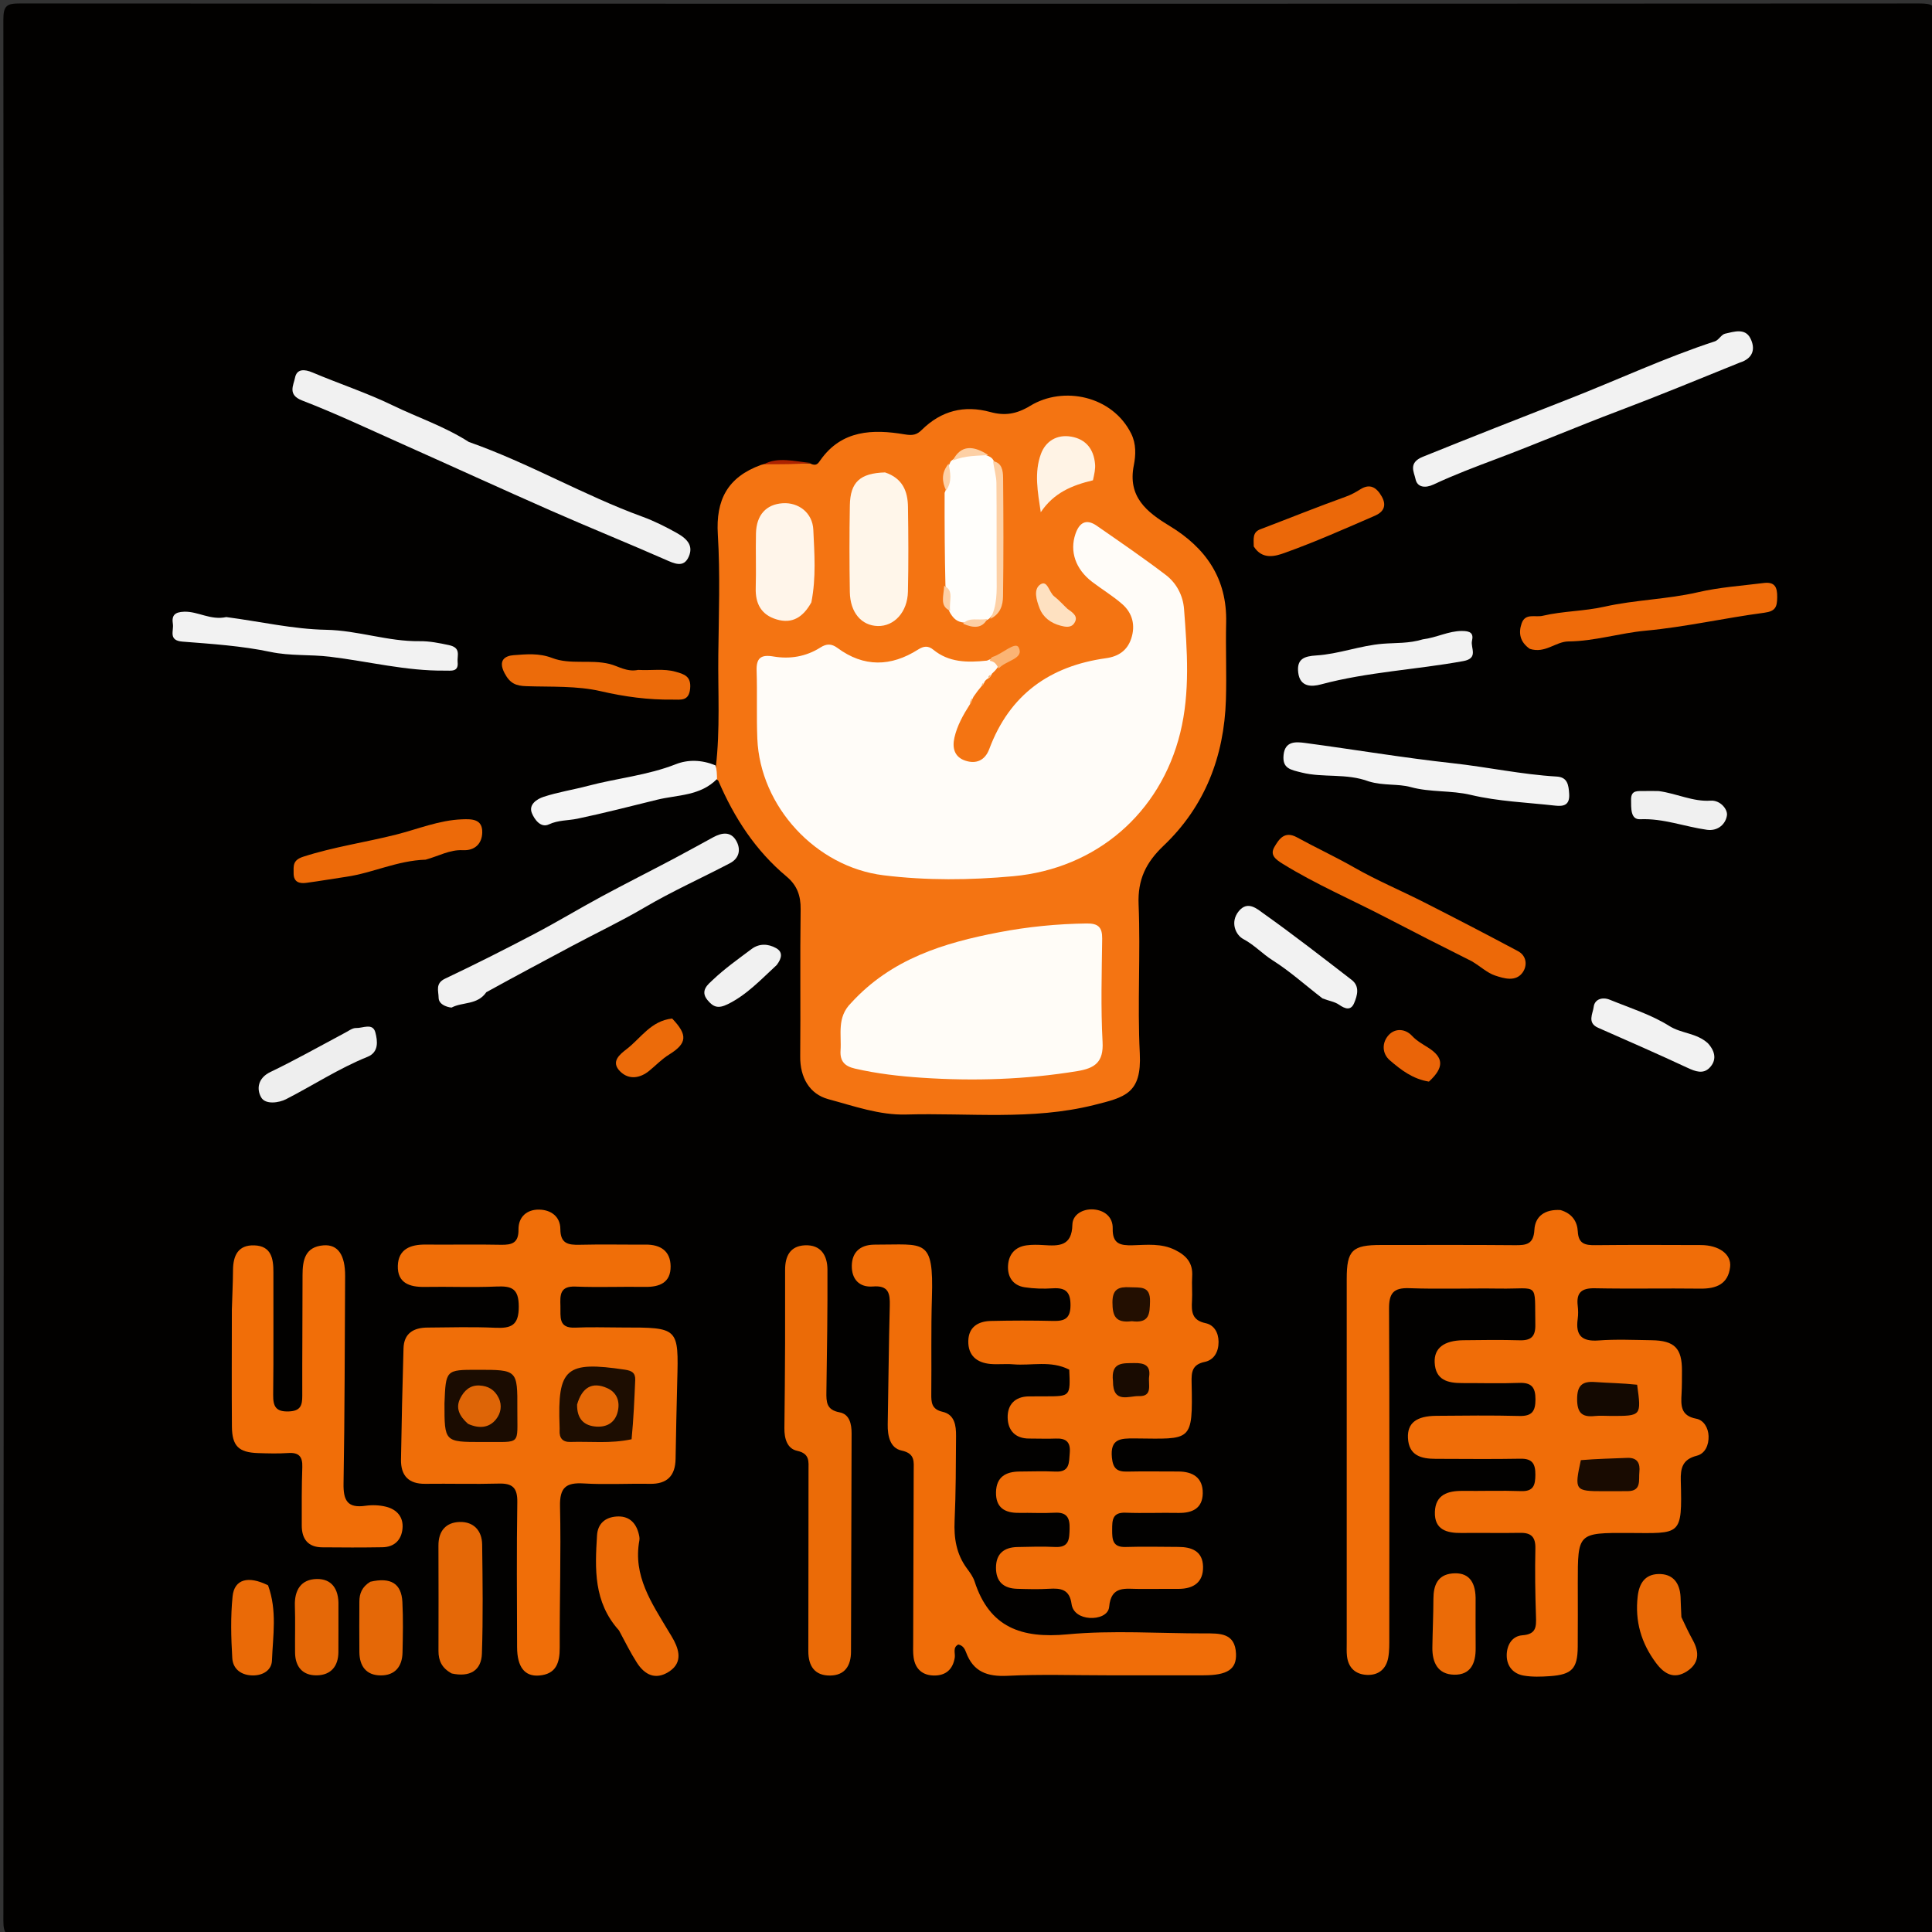 <svg version="1.1" id="Layer_1" xmlns="http://www.w3.org/2000/svg" xmlns:xlink="http://www.w3.org/1999/xlink" x="0px" y="0px"
	 width="100%" viewBox="0 0 512 512" enable-background="new 0 0 512 512" xml:space="preserve">
<rect x="0" y="0" width="512" height="512" fill="#333333" stroke="none"/>
<path fill="#020100" opacity="1" stroke="none" 
	d="
M283,513 
	C190.023,513 97.545,512.979 5.068,513.085 
	C1.793,513.089 0.895,512.633 0.897,509.07 
	C1.015,341.111 1.017,173.152 0.892,5.193 
	C0.889,1.432 1.853,0.914 5.305,0.916 
	C173.098,1.012 340.89,1.012 508.682,0.919 
	C512.102,0.917 513.114,1.386 513.111,5.18 
	C512.983,173.139 512.985,341.098 513.101,509.057 
	C513.104,512.595 512.245,513.093 508.944,513.088 
	C433.796,512.974 358.648,513 283,513 
z"/>
<path fill="#F47412" opacity="1" stroke="none" 
	d="
M189.693,203.36 
	C190.881,193.238 190.248,183.416 190.358,173.606 
	C190.477,162.95 190.881,152.261 190.232,141.644 
	C189.675,132.537 192.734,126.474 201.676,123.209 
	C206.056,121.945 210.198,122.736 214.705,122.827 
	C216.355,123.646 216.81,122.807 217.425,121.932 
	C223.069,113.905 231.367,113.702 239.736,115.111 
	C241.962,115.486 242.986,115.201 244.299,113.908 
	C249.439,108.845 255.496,107.294 262.451,109.191 
	C266.234,110.223 269.329,109.792 273.051,107.529 
	C281.808,102.205 294.803,104.869 299.795,114.953 
	C301.125,117.639 301.008,120.64 300.476,123.292 
	C298.798,131.653 303.883,135.696 309.906,139.345 
	C319.541,145.183 325.223,153.287 324.943,164.993 
	C324.78,171.818 325.094,178.657 324.879,185.48 
	C324.406,200.479 319.311,213.708 308.355,224.127 
	C303.691,228.564 301.468,233.085 301.741,239.705 
	C302.281,252.843 301.4,266.043 302.058,279.169 
	C302.591,289.817 298.13,290.783 289.935,292.837 
	C273.485,296.961 256.744,294.885 240.132,295.36 
	C233.083,295.561 226.282,293.109 219.566,291.308 
	C214.543,289.961 212.008,285.576 212.063,279.95 
	C212.188,266.959 211.99,253.964 212.176,240.973 
	C212.228,237.345 211.216,234.605 208.465,232.305 
	C200.277,225.461 194.615,216.819 190.362,206.892 
	C189.058,205.923 189.017,204.845 189.693,203.36 
z"/>
<path fill="#F06D08" opacity="1" stroke="none" 
	d="
M413.552,320.677 
	C416.683,321.609 417.998,323.767 418.136,326.381 
	C418.309,329.65 420.09,330.01 422.765,329.981 
	C432.096,329.88 441.429,329.921 450.761,329.954 
	C455.517,329.97 458.884,332.365 458.499,335.752 
	C457.982,340.297 454.832,341.553 450.623,341.501 
	C441.292,341.384 431.957,341.587 422.628,341.404 
	C419.116,341.335 417.702,342.569 418.111,346.034 
	C418.247,347.184 418.268,348.383 418.108,349.527 
	C417.501,353.866 419.162,355.571 423.651,355.233 
	C428.291,354.884 432.978,355.105 437.643,355.172 
	C443.788,355.261 445.768,357.288 445.737,363.304 
	C445.727,365.304 445.744,367.307 445.632,369.301 
	C445.459,372.402 445.318,375.186 449.531,375.972 
	C451.509,376.342 452.719,378.406 452.791,380.571 
	C452.868,382.902 451.921,385.21 449.672,385.782 
	C445.909,386.737 445.333,389.009 445.425,392.381 
	C445.828,407.281 445.453,406.303 431.557,406.252 
	C418.132,406.203 418.132,406.241 418.131,419.471 
	C418.131,425.137 418.17,430.803 418.117,436.468 
	C418.063,442.201 416.581,443.789 410.754,444.197 
	C408.442,444.358 406.055,444.442 403.791,444.05 
	C401.068,443.579 399.342,441.628 399.298,438.816 
	C399.255,436.077 400.643,433.575 403.432,433.368 
	C407.127,433.093 407.144,431.139 407.05,428.363 
	C406.846,422.371 406.757,416.367 406.89,410.374 
	C406.958,407.323 405.8,406.166 402.834,406.221 
	C397.67,406.317 392.502,406.19 387.337,406.255 
	C383.397,406.305 380.098,405.401 380.261,400.662 
	C380.417,396.116 383.66,395.064 387.592,395.104 
	C392.757,395.157 397.928,394.974 403.088,395.158 
	C406.411,395.277 406.87,393.57 406.889,390.831 
	C406.908,387.966 406.122,386.516 402.943,386.574 
	C395.447,386.712 387.946,386.62 380.447,386.606 
	C376.62,386.6 373.34,385.752 373.124,381.06 
	C372.944,377.13 375.344,375.254 380.636,375.207 
	C387.968,375.143 395.304,375.057 402.631,375.245 
	C405.983,375.331 406.911,374.014 406.915,370.843 
	C406.92,367.607 405.831,366.356 402.552,366.482 
	C397.56,366.672 392.555,366.516 387.556,366.53 
	C383.723,366.541 380.412,365.788 380.201,361.058 
	C380.032,357.27 382.66,355.247 387.78,355.175 
	C392.779,355.106 397.782,355.051 402.777,355.19 
	C405.772,355.273 406.93,354.152 406.876,351.107 
	C406.67,339.478 408.012,341.639 397.451,341.488 
	C389.454,341.373 381.446,341.67 373.457,341.383 
	C369.217,341.23 368.093,342.782 368.113,346.847 
	C368.254,375.842 368.192,404.839 368.177,433.835 
	C368.176,435.662 368.223,437.526 367.895,439.307 
	C367.338,442.332 365.295,444.003 362.243,443.864 
	C359.226,443.727 357.315,441.999 356.964,438.883 
	C356.835,437.729 356.896,436.552 356.895,435.386 
	C356.893,403.224 356.889,371.061 356.896,338.898 
	C356.898,331.342 358.355,329.93 365.979,329.935 
	C377.811,329.943 389.643,329.876 401.474,329.986 
	C404.502,330.014 406.424,329.765 406.632,325.895 
	C406.825,322.302 409.446,320.42 413.552,320.677 
z"/>
<path fill="#F06E08" opacity="1" stroke="none" 
	d="
M164.976,351.801 
	C179.875,351.799 179.859,351.798 179.472,366.131 
	C179.288,372.959 179.164,379.788 179.037,386.617 
	C178.954,391.116 176.802,393.316 172.197,393.231 
	C166.366,393.125 160.515,393.48 154.704,393.128 
	C150.025,392.845 148.3,394.177 148.412,399.175 
	C148.692,411.663 148.284,424.165 148.332,436.661 
	C148.348,440.683 147.367,443.667 142.869,444.032 
	C139.049,444.342 137.051,441.747 137.035,436.554 
	C136.993,423.722 136.895,410.888 137.091,398.059 
	C137.149,394.283 135.816,393.061 132.186,393.163 
	C125.691,393.345 119.188,393.146 112.689,393.227 
	C108.248,393.283 106.202,391.022 106.268,386.798 
	C106.42,376.974 106.655,367.15 106.934,357.329 
	C107.048,353.318 109.624,351.85 113.252,351.82 
	C119.251,351.77 125.26,351.599 131.247,351.87 
	C135.492,352.063 137.498,351.232 137.48,346.235 
	C137.464,341.43 135.569,340.767 131.539,340.943 
	C125.219,341.219 118.875,340.931 112.545,341.046 
	C108.514,341.119 105.297,339.993 105.429,335.434 
	C105.557,331.039 108.776,329.786 112.758,329.824 
	C119.423,329.887 126.092,329.737 132.755,329.878 
	C135.735,329.941 137.45,329.362 137.407,325.838 
	C137.366,322.486 139.625,320.514 142.847,320.559 
	C145.946,320.602 148.487,322.34 148.5,325.725 
	C148.515,329.575 150.554,329.952 153.615,329.876 
	C159.445,329.731 165.28,329.867 171.113,329.831 
	C175.062,329.807 177.689,331.544 177.722,335.602 
	C177.756,339.889 174.834,341.099 170.967,341.039 
	C164.802,340.943 158.628,341.199 152.472,340.956 
	C148.301,340.791 148.43,343.291 148.519,346.119 
	C148.607,348.905 147.861,352.064 152.487,351.836 
	C156.477,351.639 160.484,351.799 164.976,351.801 
z"/>
<path fill="#F06D08" opacity="1" stroke="none" 
	d="
M283.361,362.968 
	C278.417,360.452 273.387,361.982 268.48,361.556 
	C266.496,361.383 264.473,361.644 262.489,361.467 
	C258.843,361.142 256.53,359.206 256.609,355.379 
	C256.686,351.645 259.233,350.147 262.596,350.068 
	C268.09,349.94 273.591,349.93 279.085,350.061 
	C282.074,350.132 283.672,349.471 283.695,345.957 
	C283.718,342.398 282.424,341.195 279.008,341.418 
	C276.532,341.579 273.991,341.518 271.543,341.139 
	C268.443,340.659 266.973,338.405 267.139,335.403 
	C267.303,332.437 268.989,330.438 272.059,330.025 
	C273.533,329.827 275.058,329.864 276.549,329.961 
	C280.569,330.221 284.074,330.325 284.191,324.556 
	C284.247,321.846 286.964,320.341 289.686,320.502 
	C292.63,320.677 294.95,322.466 294.88,325.554 
	C294.789,329.648 296.859,330.098 300.178,330.009 
	C303.95,329.907 307.77,329.43 311.445,331.265 
	C314.477,332.78 316.162,334.752 315.939,338.246 
	C315.802,340.403 316.021,342.582 315.892,344.739 
	C315.722,347.591 315.859,349.893 319.485,350.652 
	C321.729,351.123 322.912,353.123 322.932,355.593 
	C322.954,358.26 321.71,360.411 319.265,360.918 
	C315.873,361.621 315.73,363.675 315.788,366.372 
	C316.133,382.419 315.805,381.312 300.727,381.198 
	C296.978,381.17 294.156,381.228 294.671,386.322 
	C294.962,389.194 296.07,390.045 298.707,389.986 
	C303.202,389.887 307.701,389.971 312.199,389.963 
	C316.102,389.956 318.802,391.581 318.742,395.743 
	C318.684,399.751 315.96,401.007 312.275,400.939 
	C307.613,400.852 302.943,401.058 298.286,400.882 
	C294.744,400.749 294.741,402.888 294.735,405.414 
	C294.728,407.961 294.811,410.076 298.302,409.966 
	C302.961,409.819 307.628,409.932 312.292,409.95 
	C315.838,409.963 318.723,411.087 318.82,415.155 
	C318.918,419.307 316.324,421.039 312.408,421.067 
	C308.911,421.093 305.412,421.06 301.915,421.084 
	C298.371,421.109 294.446,420.064 293.94,425.826 
	C293.747,428.015 291.096,428.933 288.745,428.764 
	C286.384,428.594 284.291,427.404 283.972,425.063 
	C283.443,421.178 281.132,420.847 278.012,421.041 
	C275.192,421.217 272.35,421.129 269.52,421.047 
	C265.946,420.943 263.934,419.144 263.947,415.451 
	C263.96,411.712 266.095,410.054 269.629,409.979 
	C272.959,409.908 276.298,409.8 279.62,409.967 
	C283.388,410.156 283.378,407.828 283.454,405.108 
	C283.534,402.227 282.72,400.71 279.533,400.886 
	C276.378,401.06 273.205,400.879 270.041,400.924 
	C266.286,400.977 263.869,399.553 263.954,395.444 
	C264.038,391.396 266.553,389.989 270.213,389.971 
	C273.378,389.956 276.549,389.831 279.706,389.985 
	C283.55,390.173 283.281,387.602 283.498,385.028 
	C283.744,382.115 282.498,381.115 279.761,381.234 
	C277.434,381.335 275.098,381.217 272.766,381.231 
	C269.028,381.253 267.1,379.033 267.039,375.678 
	C266.976,372.265 268.959,370.101 272.661,370.058 
	C274.159,370.04 275.659,370.047 277.158,370.044 
	C283.668,370.033 283.668,370.034 283.361,362.968 
z"/>
<path fill="#F06D08" opacity="1" stroke="none" 
	d="
M294,443.977 
	C284.677,443.98 275.838,443.664 267.037,444.105 
	C261.688,444.373 257.925,443.093 256.007,437.857 
	C255.669,436.934 255.154,436.052 253.963,435.813 
	C252.403,436.605 253.21,438.124 253.018,439.306 
	C252.508,442.445 250.609,444.045 247.567,444.029 
	C244.529,444.013 242.565,442.359 242.118,439.268 
	C241.929,437.96 241.998,436.611 242.002,435.28 
	C242.04,420.132 242.084,404.984 242.139,389.836 
	C242.147,387.383 242.593,385.196 238.904,384.403 
	C235.883,383.754 235.199,380.534 235.256,377.487 
	C235.453,367.01 235.523,356.529 235.801,346.054 
	C235.889,342.752 235.488,340.594 231.323,340.932 
	C227.672,341.228 225.673,338.928 225.737,335.404 
	C225.801,331.906 227.881,329.958 231.484,329.85 
	C231.65,329.845 231.817,329.839 231.983,329.84 
	C245.07,329.888 247.458,327.925 246.967,343.887 
	C246.706,352.369 246.891,360.865 246.802,369.354 
	C246.778,371.666 246.864,373.474 249.799,374.144 
	C253.006,374.875 253.384,377.786 253.364,380.541 
	C253.309,388.027 253.325,395.519 252.981,402.994 
	C252.766,407.652 253.451,411.886 256.271,415.688 
	C257.059,416.75 257.885,417.884 258.284,419.118 
	C262.227,431.303 270.712,434.259 282.833,433.121 
	C294.88,431.991 307.115,432.883 319.268,432.87 
	C323.225,432.865 327.326,432.685 327.554,438.259 
	C327.722,442.382 325.271,443.963 318.971,443.973 
	C310.814,443.987 302.657,443.977 294,443.977 
z"/>
<path fill="#F16E08" opacity="1" stroke="none" 
	d="
M61.445,347.071 
	C61.553,343.255 61.731,339.928 61.75,336.6 
	C61.773,332.739 63.104,329.878 67.415,330.035 
	C71.891,330.197 72.467,333.521 72.455,337.155 
	C72.419,347.985 72.528,358.817 72.393,369.646 
	C72.353,372.775 73.14,374.182 76.582,374.042 
	C79.63,373.918 80.112,372.456 80.105,369.922 
	C80.074,359.259 80.18,348.596 80.177,337.932 
	C80.176,333.941 80.852,330.411 85.72,330.029 
	C89.573,329.727 91.493,332.6 91.46,338.179 
	C91.352,356.504 91.361,374.831 91.042,393.153 
	C90.964,397.618 92.066,399.733 96.845,399.048 
	C98.623,398.793 100.561,398.865 102.3,399.296 
	C105.184,400.013 106.973,402.037 106.664,405.128 
	C106.363,408.148 104.489,409.983 101.358,410.036 
	C96.027,410.125 90.694,410.112 85.363,410.057 
	C81.628,410.019 79.976,407.842 79.969,404.298 
	C79.959,399.134 79.933,393.965 80.114,388.805 
	C80.213,385.998 79.204,384.875 76.362,385.068 
	C73.709,385.248 71.031,385.171 68.368,385.083 
	C63.249,384.913 61.5,383.216 61.459,378.051 
	C61.38,367.888 61.441,357.723 61.445,347.071 
z"/>
<path fill="#EB6B07" opacity="1" stroke="none" 
	d="
M208.055,356.001 
	C208.057,349.18 208.066,342.859 208.06,336.538 
	C208.056,332.939 209.358,330.202 213.308,330.019 
	C217.578,329.821 219.266,332.754 219.283,336.446 
	C219.334,347.252 219.159,358.06 219.004,368.866 
	C218.966,371.512 218.992,373.638 222.477,374.279 
	C225.147,374.77 225.687,377.388 225.682,379.848 
	C225.643,399.142 225.585,418.436 225.525,437.73 
	C225.514,441.416 223.904,443.983 220.019,444.034 
	C215.889,444.087 214.205,441.513 214.215,437.545 
	C214.253,421.576 214.245,405.608 214.265,389.64 
	C214.268,387.331 214.656,385.221 211.248,384.482 
	C208.586,383.904 207.833,381.192 207.874,378.452 
	C207.983,371.135 208.001,363.818 208.055,356.001 
z"/>
<path fill="#F1F1F1" opacity="1" stroke="none" 
	d="
M124.23,117.114 
	C140.281,122.769 154.697,131.275 170.349,136.969 
	C173.256,138.027 176.496,139.63 179.444,141.294 
	C182.371,142.947 183.711,144.775 182.537,147.496 
	C181.195,150.604 178.697,149.345 176.248,148.269 
	C166.231,143.87 156.085,139.765 146.071,135.359 
	C132.843,129.539 119.705,123.514 106.508,117.625 
	C97.727,113.706 89.019,109.587 80.058,106.13 
	C76.152,104.624 77.793,102.096 78.173,100.139 
	C78.65,97.689 80.674,97.802 82.841,98.719 
	C89.902,101.709 97.315,104.141 104.095,107.441 
	C110.657,110.634 117.702,112.94 124.23,117.114 
z"/>
<path fill="#F2F2F2" opacity="1" stroke="none" 
	d="
M461.01,96.111 
	C450.103,100.529 439.568,104.878 428.911,108.901 
	C418.052,113 407.373,117.556 396.504,121.643 
	C390.972,123.723 385.329,125.85 379.926,128.388 
	C377.693,129.436 375.583,129.162 375.128,126.96 
	C374.748,125.124 373.117,122.645 377.08,121.043 
	C389.959,115.839 402.883,110.77 415.818,105.708 
	C428.711,100.662 441.273,94.769 454.468,90.456 
	C455.486,90.123 456.175,88.648 457.177,88.426 
	C459.513,87.908 462.46,86.881 463.863,89.642 
	C465.149,92.172 464.87,94.909 461.01,96.111 
z"/>
<path fill="#F1F1F1" opacity="1" stroke="none" 
	d="
M128.881,262.946 
	C126.503,266.389 122.576,265.483 119.71,267.001 
	C119.559,267.081 116.251,266.611 116.238,264.412 
	C116.227,262.622 115.278,260.619 117.953,259.351 
	C125.92,255.576 133.796,251.597 141.604,247.501 
	C147.582,244.365 153.364,240.856 159.306,237.648 
	C165.62,234.239 172.032,231.011 178.378,227.661 
	C181.948,225.778 185.469,223.801 189.019,221.88 
	C191.267,220.664 193.626,220.251 195.089,222.778 
	C196.394,225.035 195.963,227.435 193.463,228.747 
	C185.933,232.698 178.136,236.182 170.817,240.486 
	C164.519,244.19 157.941,247.294 151.523,250.73 
	C144.072,254.72 136.606,258.683 128.881,262.946 
z"/>
<path fill="#ED6908" opacity="1" stroke="none" 
	d="
M390.036,254.74 
	C382.216,250.832 374.757,247.029 367.33,243.165 
	C358.224,238.427 348.77,234.378 339.999,228.965 
	C337.964,227.709 336.482,226.567 337.744,224.427 
	C338.936,222.405 340.414,220.099 343.701,221.902 
	C348.72,224.653 353.914,227.055 358.901,229.907 
	C364.917,233.347 371.355,236.042 377.545,239.19 
	C385.832,243.404 394.088,247.683 402.287,252.066 
	C404.633,253.32 404.769,255.933 403.534,257.687 
	C401.715,260.268 398.603,259.321 396.223,258.529 
	C394.108,257.826 392.336,256.095 390.036,254.74 
z"/>
<path fill="#F3F3F3" opacity="1" stroke="none" 
	d="
M362.764,207.089 
	C356.754,204.843 350.703,206.179 344.955,204.732 
	C341.993,203.986 339.785,203.677 340.163,200.05 
	C340.546,196.376 343.388,196.56 345.787,196.88 
	C358.847,198.62 371.827,200.823 384.952,202.258 
	C394.134,203.262 403.259,205.252 412.555,205.797 
	C415.415,205.965 415.701,208.022 415.848,210.405 
	C416.034,213.415 414.331,213.747 412.119,213.498 
	C404.652,212.658 397.041,212.384 389.779,210.657 
	C384.476,209.396 379.098,210.028 373.815,208.576 
	C370.5,207.665 366.67,208.264 362.764,207.089 
z"/>
<path fill="#F2F2F2" opacity="1" stroke="none" 
	d="
M59.967,163.531 
	C69.089,164.73 77.724,166.74 86.395,166.902 
	C94.851,167.06 102.813,170.031 111.202,169.923 
	C113.841,169.889 116.36,170.408 118.96,170.959 
	C122.287,171.664 121.095,173.745 121.275,175.456 
	C121.557,178.136 119.562,177.702 117.932,177.721 
	C107.589,177.843 97.574,175.257 87.394,174.036 
	C82.18,173.411 76.957,173.874 71.672,172.763 
	C64.043,171.158 56.159,170.647 48.356,170.035 
	C44.521,169.734 46.099,167.149 45.813,165.346 
	C45.46,163.119 46.261,162.194 48.801,162.11 
	C52.496,161.987 55.765,164.443 59.967,163.531 
z"/>
<path fill="#EF6B0A" opacity="1" stroke="none" 
	d="
M405.409,171.951 
	C402.75,170.098 402.384,167.714 403.246,165.208 
	C404.216,162.394 406.847,163.656 408.816,163.193 
	C414.206,161.923 419.75,162.004 425.195,160.779 
	C433.314,158.953 441.82,158.833 449.924,156.959 
	C455.731,155.615 461.548,155.242 467.372,154.506 
	C470.341,154.131 471.021,155.588 470.978,158.29 
	C470.938,160.81 470.567,161.985 467.553,162.382 
	C457.043,163.768 446.644,166.165 436.107,167.138 
	C429.213,167.775 422.583,169.926 415.655,169.988 
	C412.243,170.018 409.508,173.273 405.409,171.951 
z"/>
<path fill="#EC6B08" opacity="1" stroke="none" 
	d="
M164.036,432.077 
	C157.255,424.547 157.676,415.723 158.218,406.904 
	C158.41,403.776 160.378,402.099 163.398,401.892 
	C166.469,401.682 168.404,403.305 169.208,406.248 
	C169.38,406.88 169.558,407.59 169.443,408.211 
	C167.702,417.58 172.678,424.788 177.093,432.18 
	C177.603,433.035 178.15,433.872 178.607,434.754 
	C180.217,437.856 180.613,440.892 177.227,443.046 
	C173.666,445.312 170.834,443.817 168.795,440.648 
	C167.096,438.006 165.696,435.172 164.036,432.077 
z"/>
<path fill="#E56807" opacity="1" stroke="none" 
	d="
M119.717,443.488 
	C117.073,442.065 116.195,440.061 116.2,437.531 
	C116.217,428.218 116.237,418.906 116.192,409.593 
	C116.173,405.738 118.163,403.448 121.802,403.339 
	C125.484,403.229 127.726,405.601 127.775,409.304 
	C127.901,418.947 128.033,428.6 127.712,438.235 
	C127.562,442.714 124.524,444.528 119.717,443.488 
z"/>
<path fill="#ED6A09" opacity="1" stroke="none" 
	d="
M112.788,227.823 
	C105.236,228.072 98.78,231.331 91.829,232.347 
	C88.276,232.867 84.738,233.491 81.18,233.963 
	C79.35,234.206 77.816,233.79 77.812,231.451 
	C77.81,229.496 77.504,227.961 80.364,227.037 
	C88.451,224.425 96.836,223.237 105.026,221.164 
	C110.802,219.702 116.388,217.353 122.448,217.128 
	C125.028,217.032 127.874,217.013 127.802,220.598 
	C127.741,223.625 125.798,225.463 122.664,225.308 
	C119.2,225.136 116.327,226.844 112.788,227.823 
z"/>
<path fill="#EC6B0A" opacity="1" stroke="none" 
	d="
M169.12,177.536 
	C172.72,177.737 175.873,177.137 178.992,178.005 
	C181.354,178.663 183.218,179.224 182.892,182.502 
	C182.551,185.935 180.325,185.376 178.246,185.404 
	C171.803,185.488 165.559,184.647 159.206,183.178 
	C152.864,181.71 146.078,182.072 139.48,181.847 
	C136.772,181.754 135.182,181.174 133.721,178.406 
	C131.865,174.886 133.958,173.787 136.109,173.629 
	C139.461,173.382 142.826,173.024 146.342,174.376 
	C151.091,176.202 156.446,174.713 161.515,175.948 
	C163.84,176.514 166.044,178.149 169.12,177.536 
z"/>
<path fill="#F5F5F5" opacity="1" stroke="none" 
	d="
M189.606,202.835 
	C189.984,204.046 189.992,205.053 190.015,206.438 
	C185.581,210.969 179.493,210.629 174.202,211.923 
	C167.178,213.641 160.14,215.476 153.039,216.96 
	C150.528,217.485 147.961,217.303 145.451,218.475 
	C143.253,219.502 141.597,217.077 140.947,215.468 
	C140.024,213.185 142.34,211.737 144.032,211.178 
	C147.855,209.915 151.887,209.303 155.792,208.268 
	C163.534,206.216 171.573,205.49 179.133,202.513 
	C182.235,201.291 185.883,201.288 189.606,202.835 
z"/>
<path fill="#F2F2F2" opacity="1" stroke="none" 
	d="
M377.038,169.437 
	C380.774,168.961 383.862,167.222 387.394,167.212 
	C389.64,167.206 390.568,167.787 390.093,169.828 
	C389.661,171.687 391.921,174.441 387.8,175.194 
	C375.253,177.486 362.432,178.058 350.042,181.379 
	C347.622,182.028 344.509,182.137 344.043,178.239 
	C343.608,174.603 345.657,173.898 348.835,173.701 
	C354.804,173.332 360.447,171.077 366.517,170.596 
	C369.862,170.33 373.383,170.557 377.038,169.437 
z"/>
<path fill="#F2F2F2" opacity="1" stroke="none" 
	d="
M350.473,264.585 
	C345.878,261.051 341.821,257.373 337.26,254.494 
	C334.554,252.786 332.417,250.41 329.495,248.863 
	C327.483,247.797 325.924,244.416 328.257,241.51 
	C330.628,238.557 333.152,240.884 334.778,242.039 
	C342.744,247.695 350.459,253.706 358.199,259.675 
	C360.416,261.384 359.704,263.826 358.856,265.838 
	C357.991,267.889 356.482,267.386 354.849,266.25 
	C353.709,265.457 352.162,265.248 350.473,264.585 
z"/>
<path fill="#EA6A07" opacity="1" stroke="none" 
	d="
M445.587,428.557 
	C446.663,430.89 447.612,432.829 448.646,434.72 
	C450.413,437.952 450.277,440.868 446.993,442.957 
	C443.613,445.107 441.035,443.601 438.894,440.742 
	C434.945,435.468 433.234,429.643 434.009,423.019 
	C434.418,419.523 436.004,417.222 439.506,417.134 
	C443.304,417.039 445.163,419.458 445.363,423.157 
	C445.453,424.817 445.456,426.48 445.587,428.557 
z"/>
<path fill="#EB6809" opacity="1" stroke="none" 
	d="
M332.258,144.816 
	C332.237,142.778 331.878,141.066 334.008,140.258 
	C341.569,137.388 349.068,134.349 356.676,131.614 
	C358.114,131.097 359.293,130.432 360.551,129.646 
	C363.048,128.089 364.797,129.133 366.183,131.587 
	C367.622,134.135 366.496,135.745 364.394,136.659 
	C356.468,140.104 348.552,143.615 340.427,146.53 
	C338,147.401 334.538,148.444 332.258,144.816 
z"/>
<path fill="#EB6B07" opacity="1" stroke="none" 
	d="
M391.051,423.388 
	C391.055,428.147 391.02,432.451 391.064,436.753 
	C391.105,440.727 389.793,443.907 385.347,443.813 
	C381.028,443.722 379.539,440.568 379.592,436.615 
	C379.65,432.316 379.857,428.017 379.869,423.718 
	C379.879,420.171 380.948,417.348 384.869,416.98 
	C388.99,416.593 390.947,418.912 391.051,423.388 
z"/>
<path fill="#EEEEEE" opacity="1" stroke="none" 
	d="
M90.938,273.964 
	C92.308,273.287 93.358,272.392 94.369,272.435 
	C96.129,272.51 98.788,270.981 99.477,273.61 
	C100.062,275.844 100.456,278.838 97.391,280.074 
	C89.818,283.129 83.012,287.61 75.792,291.307 
	C73.97,292.24 70.379,292.811 69.23,290.845 
	C67.959,288.671 68.277,285.71 71.666,284.086 
	C78.087,281.01 84.3,277.499 90.938,273.964 
z"/>
<path fill="#F2F2F2" opacity="1" stroke="none" 
	d="
M452.595,276.454 
	C454.715,278.774 454.886,281.079 453.058,282.965 
	C451.364,284.712 449.306,283.96 447.199,282.978 
	C439.355,279.319 431.423,275.849 423.501,272.36 
	C420.541,271.056 422.136,268.581 422.341,266.856 
	C422.589,264.768 424.669,264.146 426.619,264.943 
	C431.956,267.125 437.591,268.882 442.411,271.914 
	C445.619,273.931 449.511,273.694 452.595,276.454 
z"/>
<path fill="#E56807" opacity="1" stroke="none" 
	d="
M98.143,419.178 
	C103.59,417.915 106.387,419.68 106.636,424.529 
	C106.866,428.992 106.771,433.477 106.672,437.949 
	C106.59,441.638 104.693,444.018 100.888,444 
	C97.05,443.982 95.28,441.547 95.238,437.85 
	C95.188,433.376 95.226,428.901 95.238,424.427 
	C95.244,422.314 95.92,420.525 98.143,419.178 
z"/>
<path fill="#E56807" opacity="1" stroke="none" 
	d="
M89.691,425.454 
	C89.69,429.875 89.704,433.852 89.679,437.828 
	C89.655,441.598 87.671,443.911 83.987,443.983 
	C80.26,444.056 78.243,441.77 78.197,437.988 
	C78.148,433.846 78.286,429.7 78.145,425.563 
	C78.004,421.403 79.766,418.533 83.927,418.451 
	C87.834,418.373 89.819,421.013 89.691,425.454 
z"/>
<path fill="#EA6A07" opacity="1" stroke="none" 
	d="
M71.038,420.127 
	C73.491,426.873 72.319,433.51 72.072,440.063 
	C71.977,442.613 69.713,443.993 67.098,444.006 
	C64.039,444.021 61.732,442.401 61.555,439.406 
	C61.234,433.962 61.084,428.443 61.64,423.035 
	C62.104,418.522 65.753,417.492 71.038,420.127 
z"/>
<path fill="#F0F0F0" opacity="1" stroke="none" 
	d="
M439.601,209.643 
	C444.485,210.316 448.64,212.497 453.313,212.182 
	C455.928,212.006 457.845,214.483 457.664,216.012 
	C457.402,218.227 455.4,220.33 452.351,219.903 
	C446.442,219.076 440.815,216.837 434.637,217.106 
	C432.06,217.218 432.283,214.098 432.253,211.922 
	C432.218,209.247 434.109,209.694 435.701,209.633 
	C436.858,209.589 438.019,209.625 439.601,209.643 
z"/>
<path fill="#F1F1F1" opacity="1" stroke="none" 
	d="
M205.839,255.736 
	C201.61,259.627 197.914,263.642 192.859,266.121 
	C190.34,267.356 189.058,266.933 187.487,265.025 
	C185.421,262.517 187.707,260.816 188.9,259.682 
	C192.065,256.677 195.673,254.127 199.18,251.497 
	C201.218,249.97 203.58,250.096 205.659,251.254 
	C207.502,252.281 207.233,253.901 205.839,255.736 
z"/>
<path fill="#EC6B0A" opacity="1" stroke="none" 
	d="
M178.126,269.921 
	C182.295,274.276 182.113,276.498 177.33,279.463 
	C175.332,280.702 173.789,282.365 172.017,283.803 
	C169.684,285.698 166.743,286.258 164.411,284.002 
	C161.699,281.378 164.265,279.412 166.114,277.985 
	C169.867,275.088 172.502,270.533 178.126,269.921 
z"/>
<path fill="#EA6408" opacity="1" stroke="none" 
	d="
M378.681,286.638 
	C374.349,285.941 371.241,283.504 368.325,280.998 
	C366.191,279.164 366.204,276.251 368.031,274.283 
	C369.755,272.426 372.43,272.602 374.199,274.506 
	C375.485,275.89 377.036,276.708 378.526,277.663 
	C382.59,280.267 382.783,282.863 378.681,286.638 
z"/>
<path fill="#AC2200" opacity="1" stroke="none" 
	d="
M214.914,122.688 
	C211.043,123.064 206.981,123.039 202.452,123.027 
	C206.126,121.013 210.461,122.266 214.914,122.688 
z"/>
<path fill="#FFFCF8" opacity="1" stroke="none" 
	d="
M257.029,186.666 
	C255.19,189.538 253.662,192.319 252.942,195.426 
	C252.313,198.135 252.881,200.578 255.758,201.562 
	C258.7,202.568 261.051,201.497 262.168,198.499 
	C267.534,184.094 278.195,176.497 293.111,174.43 
	C296.435,173.969 298.737,172.374 299.78,169.245 
	C300.938,165.771 300.153,162.522 297.435,160.124 
	C294.951,157.932 292.059,156.211 289.418,154.19 
	C285.022,150.827 283.433,146.118 285.002,141.508 
	C286.024,138.503 287.844,137.382 290.651,139.33 
	C296.799,143.597 302.982,147.829 308.935,152.358 
	C311.784,154.525 313.51,157.812 313.783,161.398 
	C314.618,172.36 315.424,183.445 312.775,194.205 
	C307.523,215.545 290.458,230.202 268.512,232.208 
	C257.087,233.252 245.563,233.373 234.114,231.956 
	C216.233,229.743 201.429,213.736 200.699,195.753 
	C200.456,189.767 200.711,183.762 200.512,177.773 
	C200.399,174.378 201.654,173.41 204.95,173.973 
	C209.335,174.723 213.6,174.023 217.426,171.589 
	C219.026,170.571 220.332,170.524 221.943,171.716 
	C228.928,176.882 236.131,176.697 243.31,172.135 
	C244.808,171.183 245.987,171.077 247.346,172.188 
	C251.422,175.52 256.197,175.644 261.557,175.068 
	C263.563,174.076 264.247,174.828 264.448,176.764 
	C263.917,177.578 263.487,177.946 262.878,178.532 
	C262.634,178.996 262.569,179.242 262.15,179.625 
	C261.523,179.947 261.282,180.166 260.935,180.622 
	C260.739,181.158 260.586,181.44 260.141,181.812 
	C259.341,182.754 258.739,183.554 258.001,184.623 
	C257.566,185.403 257.505,185.997 257.029,186.666 
z"/>
<path fill="#FFFCF7" opacity="1" stroke="none" 
	d="
M225.552,265.797 
	C236.253,254.064 250.198,249.857 264.702,247.073 
	C272.36,245.603 280.146,244.831 287.987,244.728 
	C291.018,244.688 292.127,245.721 292.09,248.742 
	C291.978,257.884 291.698,267.047 292.194,276.164 
	C292.484,281.503 290.113,283.097 285.525,283.851 
	C271.842,286.1 258.113,286.537 244.301,285.613 
	C238.324,285.213 232.41,284.535 226.559,283.186 
	C223.815,282.554 222.563,281.199 222.755,278.359 
	C223.04,274.14 221.709,269.607 225.552,265.797 
z"/>
<path fill="#FFF6EA" opacity="1" stroke="none" 
	d="
M234.543,125.195 
	C239.238,126.761 240.562,130.24 240.623,134.313 
	C240.737,141.807 240.779,149.307 240.613,156.799 
	C240.493,162.221 236.969,166.01 232.612,165.901 
	C228.291,165.793 225.302,162.33 225.214,156.896 
	C225.091,149.236 225.079,141.57 225.219,133.911 
	C225.33,127.781 227.899,125.397 234.543,125.195 
z"/>
<path fill="#FFFEFB" opacity="1" stroke="none" 
	d="
M261.67,120.742 
	C262.37,121.044 262.641,121.204 263.022,121.611 
	C264.56,123.751 265.043,125.911 265.025,128.316 
	C264.957,137.551 264.977,146.787 265.01,156.022 
	C265.02,158.743 264.64,161.283 262.369,163.707 
	C262.058,164.063 262.001,164.001 262.029,164.031 
	C260.113,165.317 257.924,164.926 255.402,164.989 
	C253.63,164.802 252.737,163.949 251.875,162.573 
	C250.47,160.184 251.398,157.743 250.551,155.199 
	C250.355,146.919 250.313,138.989 250.333,130.605 
	C251.558,128.03 250.508,125.573 251.578,123.066 
	C251.737,122.718 251.868,122.365 251.983,122.215 
	C254.869,119.82 257.956,119.479 261.67,120.742 
z"/>
<path fill="#FFF5EA" opacity="1" stroke="none" 
	d="
M215.02,159.626 
	C212.846,163.547 209.973,165.399 205.815,164.154 
	C201.722,162.928 200.152,159.981 200.276,155.795 
	C200.419,150.983 200.227,146.161 200.341,141.348 
	C200.456,136.466 203.04,133.657 207.417,133.363 
	C211.615,133.08 215.337,135.892 215.538,140.398 
	C215.819,146.667 216.321,152.99 215.02,159.626 
z"/>
<path fill="#FFF3E5" opacity="1" stroke="none" 
	d="
M289.642,127.285 
	C284.019,128.62 279.244,130.633 275.813,135.746 
	C275.013,130.413 274.028,125.225 275.867,120.268 
	C277.098,116.946 280.076,115.05 283.887,115.715 
	C287.862,116.41 289.865,119.101 290.204,123.004 
	C290.316,124.301 290.007,125.634 289.642,127.285 
z"/>
<path fill="#FDD0A5" opacity="1" stroke="none" 
	d="
M262.42,164.008 
	C264.317,160.558 264.151,156.628 264.125,152.694 
	C264.072,144.452 264.159,136.209 264.06,127.968 
	C264.039,126.195 263.474,124.43 263.164,122.229 
	C265.528,122.608 265.816,124.724 265.834,126.663 
	C265.931,137.118 265.962,147.576 265.813,158.03 
	C265.781,160.299 265.173,162.69 262.42,164.008 
z"/>
<path fill="#FEE1C1" opacity="1" stroke="none" 
	d="
M282.899,161.36 
	C284.48,162.462 285.834,163.426 284.685,165.156 
	C283.824,166.453 282.315,166.142 281.039,165.806 
	C278.509,165.14 276.453,163.642 275.511,161.221 
	C274.696,159.126 273.753,156.116 275.758,154.85 
	C277.621,153.675 278.017,157.018 279.377,158.044 
	C280.556,158.934 281.543,160.078 282.899,161.36 
z"/>
<path fill="#FBB474" opacity="1" stroke="none" 
	d="
M264.677,177.151 
	C264.104,176.285 263.843,175.377 262.341,175.126 
	C262.383,174.682 262.704,174.191 263.135,174.059 
	C265.59,173.308 269.119,169.889 269.967,171.595 
	C271.475,174.632 266.57,174.992 264.677,177.151 
z"/>
<path fill="#FDD0A5" opacity="1" stroke="none" 
	d="
M261.905,120.598 
	C258.957,120.821 255.847,120.672 252.505,122.039 
	C254.629,117.816 258.001,118.036 261.905,120.598 
z"/>
<path fill="#FDD0A5" opacity="1" stroke="none" 
	d="
M251.391,122.895 
	C251.787,125.11 252.44,127.561 250.723,129.982 
	C249.641,127.702 249.387,125.299 251.391,122.895 
z"/>
<path fill="#FDD0A5" opacity="1" stroke="none" 
	d="
M250.214,155.245 
	C252.984,156.571 251.401,159.233 251.808,161.859 
	C248.931,160.647 250.106,157.984 250.214,155.245 
z"/>
<path fill="#FDD0A5" opacity="1" stroke="none" 
	d="
M255.227,165.287 
	C256.884,163.456 259.169,164.489 261.637,164.036 
	C260.319,166.576 257.984,166.505 255.227,165.287 
z"/>
<path fill="#FBB474" opacity="1" stroke="none" 
	d="
M257.052,186.679 
	C256.95,186.242 257.134,185.692 257.592,185.016 
	C257.69,185.449 257.513,186.007 257.052,186.679 
z"/>
<path fill="#FBB474" opacity="1" stroke="none" 
	d="
M260.2,181.873 
	C260.065,181.641 260.188,181.328 260.556,180.92 
	C260.686,181.148 260.571,181.469 260.2,181.873 
z"/>
<path fill="#FBB474" opacity="1" stroke="none" 
	d="
M262.057,179.721 
	C261.795,179.404 261.941,179.12 262.465,178.83 
	C262.572,179.06 262.446,179.37 262.057,179.721 
z"/>
<path fill="#140901" opacity="1" stroke="none" 
	d="
M433.856,366.966 
	C434.993,375.239 434.993,375.24 427.053,375.241 
	C425.56,375.241 424.052,375.107 422.576,375.266 
	C419.125,375.638 417.947,374.268 417.955,370.757 
	C417.962,367.2 419.283,366.001 422.661,366.25 
	C426.284,366.517 429.925,366.542 433.856,366.966 
z"/>
<path fill="#190B01" opacity="1" stroke="none" 
	d="
M418.939,386.954 
	C423.254,386.583 427.223,386.532 431.186,386.354 
	C433.954,386.23 434.697,387.81 434.448,390.109 
	C434.219,392.218 435.092,395.14 431.372,395.171 
	C429.218,395.19 427.063,395.189 424.909,395.188 
	C417.359,395.185 417.194,394.976 418.939,386.954 
z"/>
<path fill="#1D0D01" opacity="1" stroke="none" 
	d="
M167.375,381.418 
	C161.781,382.626 156.478,381.96 151.196,382.131 
	C149.093,382.199 148.185,381.103 148.3,379.056 
	C148.319,378.726 148.308,378.393 148.296,378.062 
	C147.715,362.548 149.939,360.64 165.649,362.984 
	C167.411,363.247 168.427,363.811 168.34,365.732 
	C168.111,370.849 167.914,375.967 167.375,381.418 
z"/>
<path fill="#1B0C01" opacity="1" stroke="none" 
	d="
M117.791,371.892 
	C118.14,363.009 118.14,363.009 126.556,363.009 
	C137.112,363.009 137.153,363.009 137.1,373.464 
	C137.05,383.251 138.31,382.053 128.239,382.148 
	C128.073,382.15 127.906,382.148 127.74,382.148 
	C117.779,382.148 117.779,382.148 117.791,371.892 
z"/>
<path fill="#230F01" opacity="1" stroke="none" 
	d="
M299.947,350.133 
	C295.55,350.698 294.824,348.646 294.812,345.156 
	C294.8,341.58 296.47,340.979 299.426,341.136 
	C302.085,341.277 304.893,340.632 304.765,344.935 
	C304.672,348.065 304.701,350.769 299.947,350.133 
z"/>
<path fill="#190B01" opacity="1" stroke="none" 
	d="
M294.952,366.049 
	C294.351,360.869 297.602,361.284 300.666,361.229 
	C303.231,361.184 304.965,361.82 304.534,364.819 
	C304.239,366.865 305.583,370.109 301.818,369.982 
	C299.204,369.894 294.934,372.088 294.952,366.049 
z"/>
<path fill="#E56807" opacity="1" stroke="none" 
	d="
M152.935,372.213 
	C154.239,367.728 156.889,366.064 160.918,367.869 
	C163.484,369.018 164.376,371.399 163.694,374.151 
	C162.982,377.023 160.825,378.232 158.087,378.068 
	C154.827,377.873 152.883,376.095 152.935,372.213 
z"/>
<path fill="#DE6507" opacity="1" stroke="none" 
	d="
M124.033,377.334 
	C121.744,375.292 120.653,373.139 121.988,370.534 
	C123.001,368.558 124.533,367.058 127.032,367.171 
	C129.36,367.277 131.073,368.277 132.14,370.438 
	C133.154,372.491 132.685,374.545 131.515,376.052 
	C129.724,378.357 127.104,378.721 124.033,377.334 
z"/>
</svg>